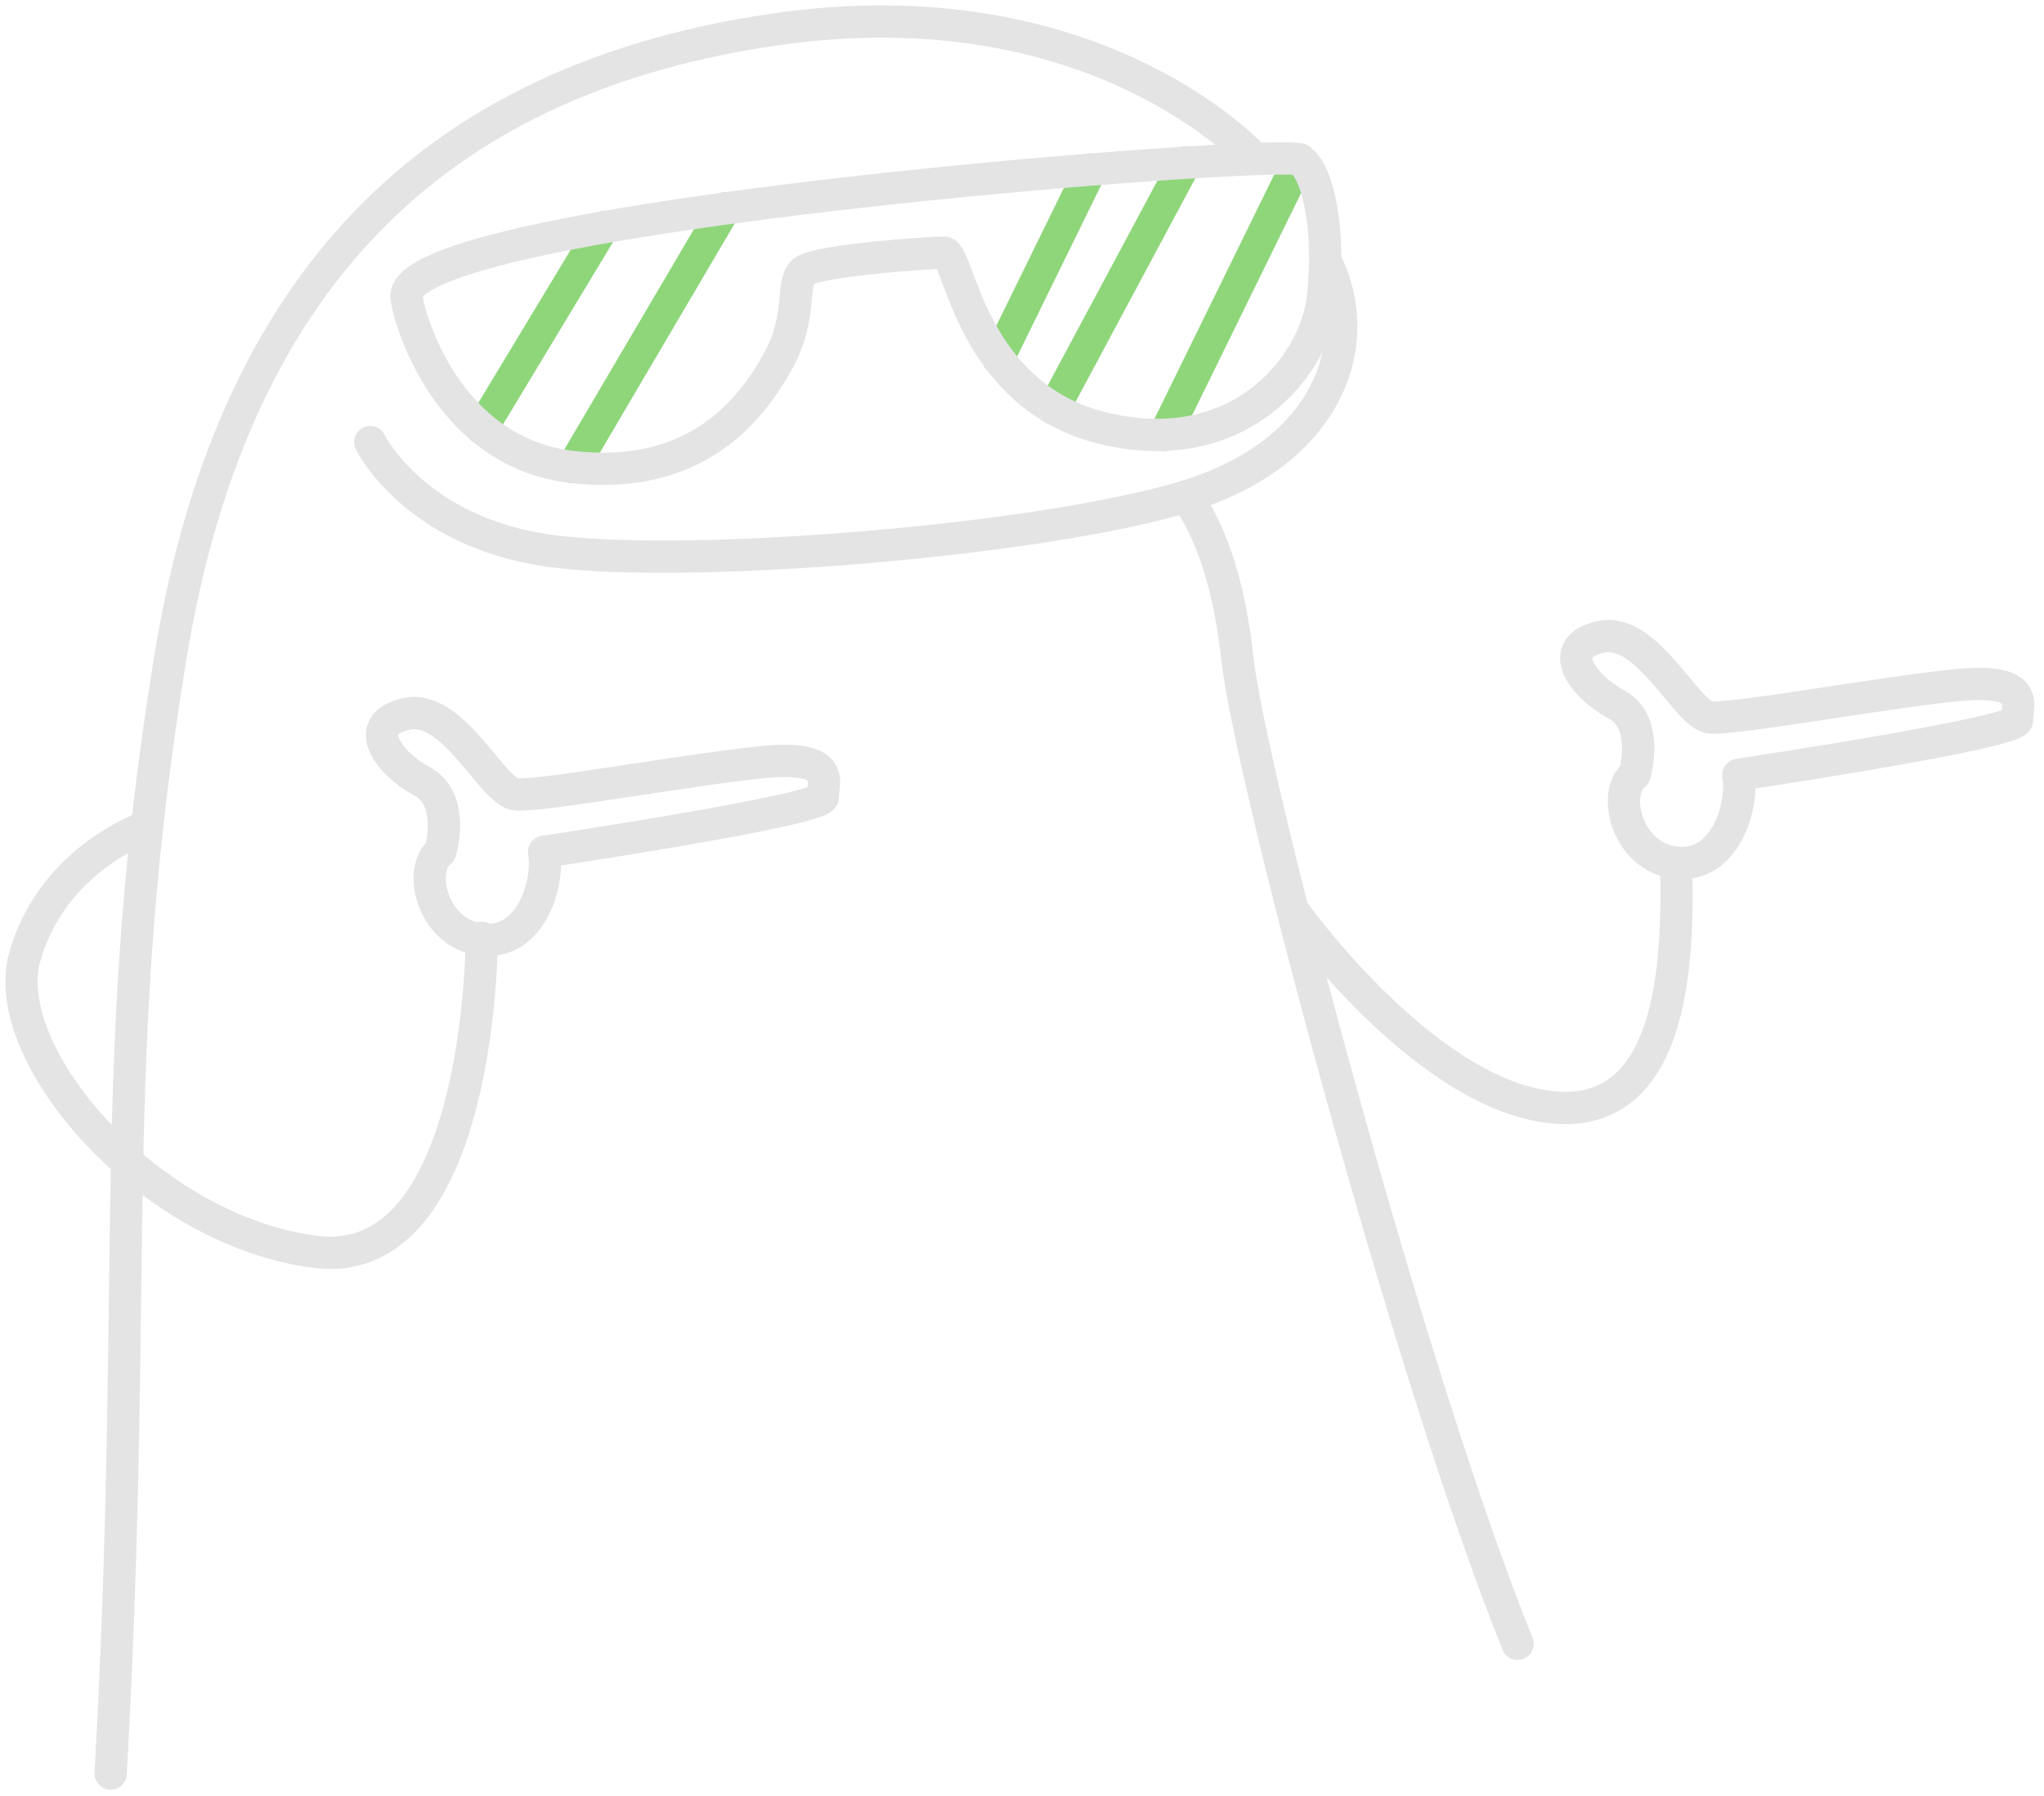 <svg width="190" height="167" viewBox="0 0 190 167" fill="none" xmlns="http://www.w3.org/2000/svg">
<path d="M44.79 39.812L56.054 21.145" stroke="#8FD67B" stroke-width="3" stroke-miterlimit="10" stroke-linecap="round" stroke-linejoin="round"/>
<path d="M53.235 43.42L67.374 19.387" stroke="#8FD67B" stroke-width="3" stroke-miterlimit="10" stroke-linecap="round" stroke-linejoin="round"/>
<path d="M92.794 33.317L101.395 15.767" stroke="#8FD67B" stroke-width="3" stroke-miterlimit="10" stroke-linecap="round" stroke-linejoin="round"/>
<path d="M97.945 37.981L110.182 15.13" stroke="#8FD67B" stroke-width="3" stroke-miterlimit="10" stroke-linecap="round" stroke-linejoin="round"/>
<path d="M108.255 40.419L120.799 14.837" stroke="#8FD67B" stroke-width="3" stroke-miterlimit="10" stroke-linecap="round" stroke-linejoin="round"/>
<path d="M13.674 76.843C13.674 76.843 4.977 79.709 2.321 88.879C-0.333 98.048 13.903 114.457 29.347 116.387C44.79 118.317 44.79 87.189 44.79 87.189" stroke="#E4E4E4" stroke-width="3" stroke-miterlimit="10" stroke-linecap="round" stroke-linejoin="round"/>
<path d="M37.793 27.669C38.07 29.864 41.653 42.119 53.235 43.42C64.818 44.721 69.886 37.964 72.298 33.621C74.711 29.277 73.405 26.141 74.783 25.176C76.159 24.209 86.294 23.485 87.742 23.485C89.19 23.485 90.155 36.905 102.702 39.848C115.25 42.791 122.247 34.023 122.971 27.669C123.695 21.315 122.49 15.841 120.799 14.837C119.111 13.835 36.827 20.028 37.793 27.669Z" stroke="#E4E4E4" stroke-width="3" stroke-miterlimit="10" stroke-linecap="round" stroke-linejoin="round"/>
<path d="M34.414 41.101C34.414 41.101 38.517 49.547 51.306 51.236C64.095 52.925 96.67 50.271 110.182 46.168C123.695 42.067 127.019 31.691 123.186 24.209" stroke="#E4E4E4" stroke-width="3" stroke-miterlimit="10" stroke-linecap="round" stroke-linejoin="round"/>
<path d="M116.598 14.731C116.598 14.731 101.979 -1.609 72.058 2.735C42.137 7.077 21.867 24.209 15.834 61.129C9.802 98.048 12.939 117.352 10.285 164.888" stroke="#E4E4E4" stroke-width="3" stroke-miterlimit="10" stroke-linecap="round" stroke-linejoin="round"/>
<path d="M110.182 46.168C110.182 46.168 113.802 50.029 115.01 61.129C116.215 72.229 131.177 128.452 141.069 152.824" stroke="#E4E4E4" stroke-width="3" stroke-miterlimit="10" stroke-linecap="round" stroke-linejoin="round"/>
<path d="M40.93 79.188C38.758 80.849 40.206 86.881 44.79 87.364C49.375 87.847 51.065 82.111 50.582 79.188C50.582 79.188 76.575 75.299 76.489 74.092C76.401 72.885 78.09 70.087 70.61 70.883C63.129 71.68 50.099 74.092 47.927 73.851C45.755 73.609 42.119 65.405 37.785 66.371C33.45 67.336 36.103 70.956 39.241 72.644C42.377 74.333 40.93 79.188 40.93 79.188Z" stroke="#E4E4E4" stroke-width="3" stroke-miterlimit="10" stroke-linecap="round" stroke-linejoin="round"/>
<path d="M120.145 84.579C120.145 84.579 131.901 101.185 143.725 102.875C155.547 104.564 156.057 89.629 155.802 80.205" stroke="#E4E4E4" stroke-width="3" stroke-miterlimit="10" stroke-linecap="round" stroke-linejoin="round"/>
<path d="M151.942 72.029C149.77 73.689 151.218 79.723 155.802 80.205C160.387 80.688 162.075 74.953 161.594 72.029C161.594 72.029 187.587 68.14 187.501 66.933C187.413 65.727 189.102 62.928 181.622 63.724C174.141 64.521 161.111 66.933 158.939 66.692C156.767 66.451 153.13 58.247 148.795 59.212C144.461 60.177 147.115 63.796 150.253 65.485C153.39 67.175 151.942 72.029 151.942 72.029Z" stroke="#E4E4E4" stroke-width="3" stroke-miterlimit="10" stroke-linecap="round" stroke-linejoin="round"/>
</svg>
